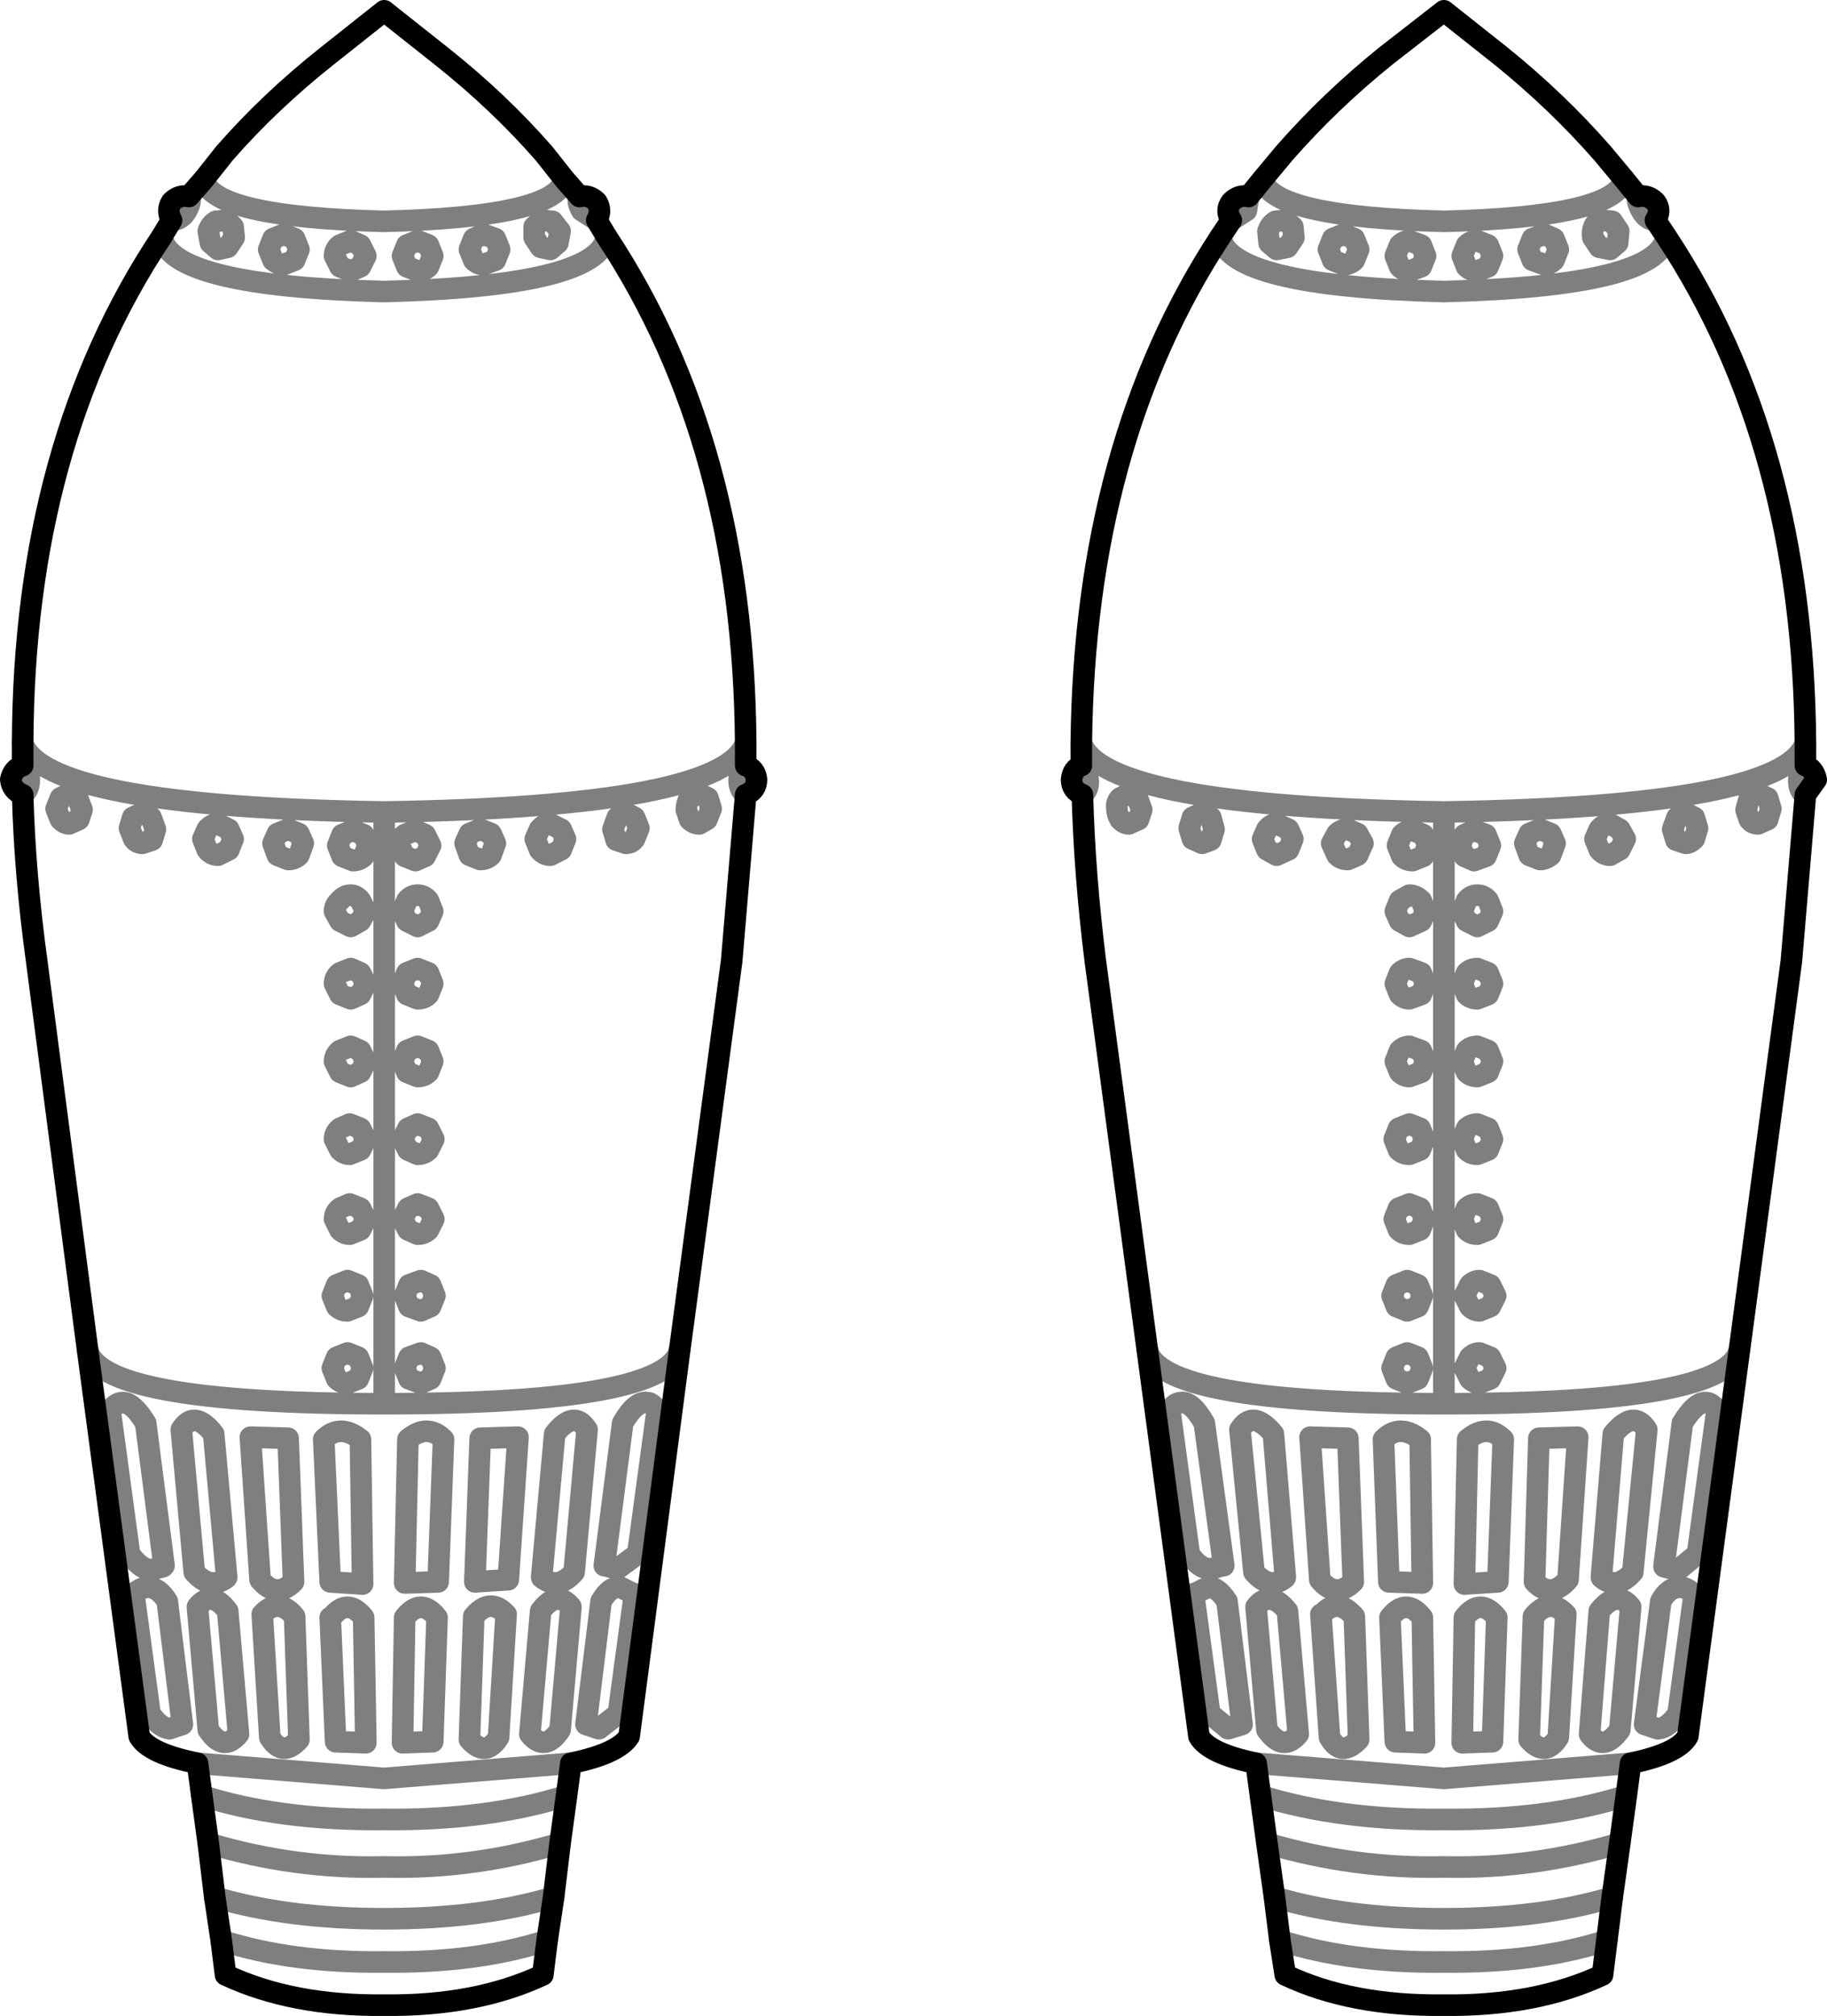 <?xml version="1.0" encoding="UTF-8" standalone="no"?>
<svg xmlns:xlink="http://www.w3.org/1999/xlink" height="93.35px" width="84.65px" xmlns="http://www.w3.org/2000/svg">
  <g transform="matrix(1.0, 0.0, 0.0, 1.0, -357.55, -215.95)">
    <path d="M432.8 224.25 L431.8 223.05 Q429.7 220.65 427.1 218.55 L424.45 216.45 421.75 218.55 Q419.15 220.65 417.05 223.05 L416.05 224.25 M432.8 224.25 L433.45 225.05 Q433.9 224.95 434.25 225.3 434.55 225.7 434.25 226.15 L434.75 226.9 Q441.1 236.5 441.2 250.35 L441.2 251.4 Q441.6 251.55 441.7 252.05 L441.2 252.75 440.55 260.45 438.15 278.4 435.75 296.35 Q435.3 297.15 433.1 297.6 L432.9 299.1 432.6 301.3 432.25 303.8 432.0 305.8 431.8 307.4 Q428.7 308.85 424.45 308.8 420.15 308.85 417.1 307.4 L416.85 305.8 416.6 303.8 416.25 301.3 415.95 299.1 415.75 297.6 Q413.55 297.15 413.1 296.35 L410.7 278.4 408.3 260.45 Q407.8 256.45 407.7 252.75 407.2 252.55 407.2 252.05 407.25 251.55 407.65 251.4 L407.65 250.35 Q407.8 236.5 414.1 226.9 L414.6 226.15 Q414.3 225.7 414.6 225.3 414.95 224.95 415.4 225.05 L416.05 224.25 M375.35 216.45 L378.0 218.55 Q380.65 220.65 382.75 223.05 L383.7 224.25 384.4 225.05 Q384.85 224.95 385.2 225.3 385.45 225.7 385.2 226.15 L385.65 226.9 Q392.0 236.5 392.1 250.35 L392.1 251.4 Q392.55 251.55 392.6 252.05 392.6 252.55 392.1 252.75 L391.45 260.45 389.05 278.4 386.7 296.35 Q386.2 297.15 384.0 297.6 L383.8 299.1 383.5 301.3 383.2 303.8 382.9 305.8 382.7 307.4 Q379.6 308.85 375.35 308.8 371.1 308.85 368.0 307.4 L367.8 305.8 367.5 303.8 367.2 301.3 366.9 299.1 366.7 297.6 Q364.45 297.15 364.0 296.35 L361.6 278.4 359.25 260.45 Q358.7 256.45 358.6 252.75 358.1 252.55 358.05 252.05 358.15 251.55 358.6 251.4 L358.6 250.35 Q358.65 236.5 365.05 226.9 L365.5 226.15 Q365.25 225.7 365.5 225.3 365.85 224.95 366.3 225.05 L367.0 224.25 367.95 223.05 Q370.05 220.65 372.7 218.55 L375.35 216.45" fill="none" stroke="#000000" stroke-linecap="round" stroke-linejoin="round" stroke-width="1.0"/>
    <path d="M416.05 224.25 Q416.45 226.0 424.45 226.2 432.4 226.0 432.8 224.25 M420.3 228.0 Q420.1 228.2 419.8 228.2 L419.3 228.0 419.1 227.5 419.3 227.0 419.8 226.8 420.3 227.0 420.5 227.5 420.3 228.0 M422.4 227.3 Q422.6 227.1 422.85 227.1 L423.4 227.3 423.6 227.8 423.4 228.3 422.85 228.5 Q422.6 228.5 422.4 228.3 L422.2 227.8 422.4 227.3 M415.4 225.05 L415.3 225.7 414.6 226.15 M416.7 227.5 L416.35 227.2 416.3 226.65 Q416.4 226.35 416.65 226.2 L417.1 226.15 417.45 226.45 417.5 226.95 417.2 227.4 416.7 227.5 M414.1 226.9 Q414.45 229.2 424.45 229.45 434.4 229.2 434.75 226.9 M434.25 226.15 Q433.85 226.15 433.6 225.7 433.35 225.25 433.45 225.05 M431.75 226.15 Q431.5 226.2 431.4 226.45 431.3 226.7 431.35 226.95 L431.65 227.4 432.15 227.5 432.5 227.2 432.55 226.65 432.25 226.2 431.75 226.15 M426.0 227.1 Q425.7 227.1 425.5 227.3 L425.3 227.8 425.5 228.3 Q425.7 228.5 426.0 228.5 L426.5 228.3 426.7 227.8 426.5 227.3 426.0 227.1 M429.55 227.0 L429.1 226.8 428.55 227.0 428.35 227.5 428.55 228.0 429.1 228.2 Q429.35 228.2 429.55 228.0 L429.75 227.5 429.55 227.0 M441.2 251.4 Q440.95 251.45 440.9 251.95 440.85 252.5 441.15 252.75 L441.2 252.75 M438.45 253.45 L438.6 253.9 Q438.75 254.1 439.0 254.1 L439.45 253.9 439.6 253.4 439.45 252.9 439.0 252.7 Q438.75 252.7 438.6 252.9 L438.45 253.45 M436.2 254.3 L436.05 253.8 435.65 253.6 435.25 253.8 435.05 254.35 435.2 254.85 435.65 255.0 Q435.85 255.0 436.05 254.8 L436.2 254.3 M429.4 255.55 L429.6 255.0 429.4 254.55 428.9 254.35 428.4 254.55 428.2 255.0 428.4 255.55 428.9 255.75 Q429.15 255.75 429.4 255.55 M425.85 254.4 L425.4 254.6 425.2 255.1 425.4 255.6 425.85 255.8 426.4 255.6 426.6 255.1 426.4 254.6 425.85 254.4 M425.5 257.65 L425.3 258.15 425.5 258.6 426.0 258.85 426.5 258.6 426.7 258.15 426.5 257.65 Q426.3 257.4 426.0 257.4 425.7 257.4 425.5 257.65 M431.65 255.3 Q431.85 255.55 432.15 255.55 L432.6 255.3 432.85 254.8 432.6 254.35 432.15 254.1 Q431.85 254.1 431.65 254.35 L431.45 254.8 431.65 255.3 M425.5 261.0 L425.3 261.5 425.5 262.0 Q425.7 262.2 426.0 262.2 L426.5 262.0 426.7 261.5 426.5 261.0 426.0 260.8 Q425.7 260.8 425.5 261.0 M425.3 265.1 L425.5 265.6 Q425.7 265.8 426.0 265.8 L426.5 265.6 426.7 265.1 426.5 264.6 426.0 264.4 Q425.7 264.4 425.5 264.6 L425.3 265.1 M425.3 268.7 L425.5 269.2 Q425.7 269.4 426.0 269.4 L426.5 269.2 426.7 268.7 426.5 268.2 426.0 268.0 Q425.7 268.0 425.5 268.2 L425.3 268.7 M425.5 271.9 L425.3 272.4 425.5 272.9 Q425.7 273.1 426.0 273.1 L426.5 272.9 426.7 272.4 426.5 271.9 426.0 271.7 Q425.7 271.7 425.5 271.9 M419.5 254.55 Q419.7 254.35 420.0 254.35 L420.45 254.55 420.7 255.0 420.45 255.55 420.0 255.75 Q419.7 255.75 419.5 255.55 L419.25 255.0 419.5 254.55 M416.05 254.8 L416.25 254.35 Q416.45 254.1 416.7 254.1 L417.25 254.35 417.45 254.8 417.25 255.3 416.7 255.55 416.25 255.3 416.05 254.8 M423.5 255.6 L423.0 255.8 Q422.7 255.8 422.5 255.6 L422.3 255.1 422.5 254.6 Q422.7 254.4 423.0 254.4 L423.5 254.6 423.7 255.1 423.5 255.6 M422.4 257.65 L422.85 257.4 Q423.15 257.4 423.4 257.65 L423.6 258.15 423.4 258.6 422.85 258.85 422.4 258.6 422.2 258.15 422.4 257.65 M410.45 253.45 L410.3 253.9 409.85 254.1 Q409.65 254.1 409.45 253.9 409.3 253.65 409.3 253.4 409.25 253.1 409.45 252.9 L409.85 252.7 410.25 252.9 410.45 253.45 M407.65 251.4 L407.7 251.4 407.95 251.95 Q408.05 252.5 407.7 252.75 M413.65 254.85 L413.25 255.0 412.8 254.8 412.65 254.3 412.8 253.8 413.25 253.6 413.65 253.8 413.8 254.35 413.65 254.85 M423.6 261.5 L423.4 262.0 422.85 262.2 Q422.6 262.2 422.4 262.0 L422.2 261.5 422.4 261.0 Q422.6 260.8 422.85 260.8 L423.4 261.0 423.6 261.5 M422.2 265.1 L422.4 264.6 Q422.6 264.4 422.85 264.4 L423.4 264.6 423.6 265.1 423.4 265.6 422.85 265.8 Q422.6 265.8 422.4 265.6 L422.2 265.1 M423.35 268.2 L423.55 268.7 423.35 269.2 422.85 269.4 Q422.55 269.4 422.35 269.2 L422.15 268.7 422.35 268.2 422.85 268.0 423.35 268.2 M423.35 271.9 L423.55 272.4 423.35 272.9 422.85 273.1 Q422.55 273.1 422.35 272.9 L422.15 272.4 422.35 271.9 422.85 271.7 423.35 271.9 M407.65 250.35 Q408.7 253.3 424.45 253.55 440.2 253.3 441.2 250.35 M422.05 275.95 L422.25 275.45 422.75 275.25 423.25 275.45 423.45 275.95 423.25 276.45 422.75 276.65 422.25 276.45 422.05 275.95 M420.0 282.55 L420.25 289.2 Q419.45 290.0 418.7 289.1 L418.25 282.5 420.0 282.55 M422.75 280.0 L422.25 279.8 422.05 279.3 422.25 278.8 422.75 278.6 423.25 278.8 423.45 279.3 423.25 279.8 422.75 280.0 M423.35 282.6 L423.45 289.25 421.9 289.2 421.65 282.6 Q422.4 281.85 423.35 282.6 M413.35 281.85 L414.25 288.45 414.2 288.45 413.65 288.6 Q413.1 288.6 412.65 287.9 L411.75 281.25 Q412.0 280.9 412.25 280.9 412.75 280.8 413.35 281.85 M412.9 289.75 L413.5 289.45 Q413.95 289.4 414.4 290.1 L415.1 295.8 414.45 296.0 413.6 295.3 412.85 289.75 412.9 289.75 M418.75 290.7 L419.15 296.4 Q419.7 297.35 420.5 296.5 L420.3 290.8 Q419.5 289.9 418.8 290.7 L418.75 290.7 M415.75 290.35 Q416.4 289.55 417.2 290.55 L417.7 296.25 Q417.0 297.1 416.25 296.05 L415.75 290.4 415.75 290.35 M415.65 288.75 L415.0 282.15 Q415.6 281.2 416.55 282.35 L417.1 288.95 417.1 289.0 Q416.4 289.6 415.65 288.75 M423.55 296.65 L422.2 296.6 421.95 290.85 Q422.7 289.9 423.45 290.85 L423.55 296.65 M438.15 278.4 Q437.7 280.95 424.45 280.95 411.15 280.95 410.7 278.4 M436.5 280.9 Q436.05 280.95 435.5 281.85 L434.65 288.45 434.65 288.5 435.25 288.65 435.3 288.65 436.2 287.9 437.1 281.25 Q436.85 280.9 436.6 280.9 L436.5 280.9 M426.85 275.95 L426.6 275.45 426.1 275.25 Q425.85 275.25 425.65 275.45 L425.4 275.95 425.65 276.45 Q425.85 276.65 426.1 276.65 L426.6 276.45 426.85 275.95 M426.6 279.8 L426.85 279.3 426.6 278.8 426.1 278.6 Q425.85 278.6 425.65 278.8 L425.4 279.3 425.65 279.8 Q425.85 280.0 426.1 280.0 L426.6 279.8 M425.55 282.6 L425.4 289.3 426.95 289.2 427.2 282.6 Q426.45 281.85 425.55 282.6 M432.3 282.35 L431.75 288.95 431.75 289.0 Q432.45 289.6 433.2 288.75 L433.85 282.15 Q433.25 281.2 432.3 282.35 M430.65 282.5 L430.2 289.1 Q429.4 290.0 428.65 289.2 L428.85 282.55 430.65 282.5 M433.1 290.35 Q432.45 289.55 431.65 290.55 L431.2 296.25 Q431.85 297.1 432.6 296.05 L433.1 290.4 433.1 290.35 M428.6 290.8 L428.4 296.5 Q429.15 297.35 429.75 296.4 L430.1 290.7 Q429.35 289.9 428.6 290.8 M426.9 290.85 Q426.15 289.9 425.4 290.85 L425.3 296.65 426.7 296.6 426.9 290.85 M434.35 296.0 L434.4 296.0 Q434.85 295.95 435.3 295.3 L436.05 289.75 436.0 289.75 Q435.7 289.45 435.4 289.45 434.85 289.45 434.5 290.1 L433.75 295.8 434.35 296.0 M424.45 253.55 L424.45 280.95 M384.4 225.05 Q384.25 225.25 384.5 225.7 L385.2 226.15 M380.5 228.0 L380.7 227.5 380.5 227.0 379.95 226.8 379.5 227.0 379.3 227.5 379.5 228.0 Q379.7 228.2 379.95 228.2 L380.5 228.0 M382.3 226.95 L382.6 227.4 383.05 227.5 383.4 227.2 383.5 226.65 383.15 226.2 382.65 226.15 382.3 226.45 382.3 226.95 M376.4 228.3 L376.9 228.5 Q377.2 228.5 377.4 228.3 L377.6 227.8 377.4 227.3 376.9 227.1 376.4 227.3 376.2 227.8 376.4 228.3 M383.7 224.25 Q383.35 226.0 375.35 226.2 367.35 226.0 367.0 224.25 M371.4 227.5 L371.2 228.0 370.7 228.2 Q370.45 228.2 370.2 228.0 L370.0 227.5 370.2 227.0 370.7 226.8 371.2 227.0 371.4 227.5 M374.5 227.8 L374.25 228.3 373.8 228.5 373.3 228.3 373.05 227.8 Q373.05 227.5 373.3 227.3 L373.8 227.1 374.25 227.3 374.5 227.8 M365.5 226.15 Q365.95 226.15 366.2 225.7 366.45 225.25 366.3 225.05 M367.55 226.2 L368.05 226.15 368.35 226.45 368.4 226.95 368.1 227.4 367.65 227.5 367.3 227.2 367.2 226.65 Q367.3 226.35 367.55 226.2 M385.65 226.9 Q385.3 229.2 375.35 229.45 365.4 229.2 365.05 226.9 M360.75 252.7 L361.15 252.9 361.35 253.45 361.2 253.9 360.75 254.1 Q360.55 254.1 360.35 253.9 L360.15 253.4 360.35 252.9 360.75 252.7 M358.6 252.75 Q358.95 252.5 358.9 251.95 L358.6 251.4 M363.7 253.8 L364.15 253.6 364.55 253.8 364.75 254.35 364.6 254.85 364.15 255.0 Q363.9 255.0 363.75 254.8 L363.55 254.3 363.7 253.8 M364.4 289.45 Q364.9 289.45 365.3 290.1 L366.0 295.8 365.4 296.0 Q364.95 295.95 364.5 295.3 L363.75 289.75 Q364.1 289.45 364.4 289.45 M362.65 281.25 Q362.95 280.9 363.2 280.9 L363.3 280.9 Q363.75 280.95 364.3 281.85 L365.15 288.45 365.1 288.5 364.5 288.65 Q364.0 288.55 363.55 287.9 L362.65 281.25 M390.35 252.9 L389.95 252.7 389.5 252.9 Q389.35 253.15 389.35 253.45 L389.5 253.9 Q389.7 254.1 389.95 254.1 L390.3 253.9 390.5 253.4 390.35 252.9 M392.1 251.4 Q391.9 251.45 391.8 251.95 391.75 252.5 392.1 252.75 M386.95 253.8 L386.55 253.6 386.15 253.8 385.95 254.35 386.1 254.85 386.55 255.0 Q386.8 255.0 386.95 254.8 L387.15 254.3 386.95 253.8 M379.3 255.55 L379.8 255.75 Q380.1 255.75 380.3 255.55 L380.5 255.0 380.3 254.55 379.8 254.35 379.3 254.55 379.1 255.0 379.3 255.55 M377.25 254.6 L376.8 254.4 376.3 254.6 Q376.05 254.8 376.05 255.1 L376.3 255.6 376.8 255.8 377.25 255.6 377.5 255.1 377.25 254.6 M376.2 258.15 L376.4 258.6 376.9 258.85 377.4 258.6 377.6 258.15 377.4 257.65 Q377.2 257.4 376.9 257.4 376.6 257.4 376.4 257.65 L376.2 258.15 M382.55 254.35 L382.35 254.8 382.55 255.3 Q382.75 255.55 383.05 255.55 L383.55 255.3 383.75 254.8 383.55 254.35 383.05 254.1 Q382.75 254.1 382.55 254.35 M367.15 255.3 L366.95 254.8 367.15 254.35 Q367.35 254.1 367.65 254.1 L368.15 254.35 368.35 254.8 368.15 255.3 367.65 255.55 Q367.35 255.55 367.15 255.3 M374.4 255.6 Q374.2 255.8 373.9 255.8 L373.4 255.6 373.2 255.1 373.4 254.6 373.9 254.4 374.4 254.6 374.6 255.1 374.4 255.6 M370.9 254.35 L371.4 254.55 371.6 255.0 371.4 255.55 Q371.2 255.75 370.9 255.75 L370.4 255.55 370.2 255.0 370.4 254.55 370.9 254.35 M374.25 257.65 L374.5 258.15 374.25 258.6 373.8 258.85 373.3 258.6 373.05 258.15 Q373.05 257.85 373.3 257.65 373.5 257.4 373.8 257.4 374.05 257.4 374.25 257.65 M374.25 261.0 L374.5 261.5 374.25 262.0 373.8 262.2 373.3 262.0 373.05 261.5 Q373.05 261.2 373.3 261.0 L373.8 260.8 374.25 261.0 M374.5 265.1 L374.25 265.6 373.8 265.8 373.3 265.6 373.05 265.1 Q373.05 264.8 373.3 264.6 L373.8 264.4 374.25 264.6 374.5 265.1 M374.5 268.7 L374.25 269.2 373.75 269.4 Q373.5 269.4 373.3 269.2 L373.05 268.7 Q373.05 268.4 373.3 268.2 L373.75 268.0 374.25 268.2 374.5 268.7 M373.75 271.7 L374.25 271.9 374.5 272.4 374.25 272.9 373.75 273.1 Q373.5 273.1 373.3 272.9 L373.05 272.4 Q373.05 272.1 373.3 271.9 L373.75 271.7 M377.6 261.5 L377.4 261.0 376.9 260.8 376.4 261.0 376.2 261.5 376.4 262.0 376.9 262.2 Q377.2 262.2 377.4 262.0 L377.6 261.5 M376.2 265.1 L376.4 265.6 376.9 265.8 Q377.2 265.8 377.4 265.6 L377.6 265.1 377.4 264.6 376.9 264.4 376.4 264.6 376.2 265.1 M377.4 268.2 L376.9 268.0 376.45 268.2 376.2 268.7 376.45 269.2 376.9 269.4 Q377.2 269.4 377.4 269.2 L377.65 268.7 377.4 268.2 M376.45 271.9 L376.2 272.4 376.45 272.9 376.9 273.1 Q377.2 273.1 377.4 272.9 L377.65 272.4 377.4 271.9 376.9 271.7 376.45 271.9 M377.05 276.65 L377.5 276.45 377.7 275.95 377.5 275.45 377.05 275.25 376.5 275.45 376.3 275.95 376.5 276.45 377.05 276.65 M377.7 279.3 L377.5 278.8 377.05 278.6 376.5 278.8 376.3 279.3 376.5 279.8 377.05 280.0 377.5 279.8 377.7 279.3 M376.45 282.6 L376.3 289.25 376.35 289.25 377.85 289.2 378.1 282.6 Q377.35 281.85 376.45 282.6 M379.8 282.55 L379.55 289.2 381.1 289.1 381.55 282.5 379.8 282.55 M374.15 276.45 L373.65 276.65 Q373.35 276.65 373.15 276.45 L372.95 275.95 373.15 275.45 373.65 275.25 374.15 275.45 374.35 275.95 374.15 276.45 M367.45 282.35 L368.05 288.95 368.05 289.0 Q367.3 289.6 366.55 288.75 L365.95 282.15 Q366.55 281.2 367.45 282.35 M373.15 279.8 L372.95 279.3 373.15 278.8 373.65 278.6 374.15 278.8 374.35 279.3 374.15 279.8 373.65 280.0 Q373.35 280.0 373.15 279.8 M374.25 282.6 L374.35 289.3 372.85 289.2 372.55 282.6 Q373.3 281.85 374.25 282.6 M369.15 282.5 L369.6 289.1 Q370.35 290.0 371.15 289.2 L370.9 282.55 369.15 282.5 M371.2 290.8 L371.4 296.5 Q370.65 297.35 370.05 296.4 L369.7 290.7 Q370.45 289.9 371.2 290.8 M366.7 290.35 Q367.35 289.55 368.1 290.55 L368.6 296.25 Q367.9 297.1 367.2 296.05 L366.7 290.4 366.7 290.35 M374.5 296.65 L373.1 296.6 372.85 290.85 372.9 290.85 Q373.65 289.9 374.4 290.85 L374.5 296.65 M382.65 289.0 Q383.4 289.6 384.15 288.75 L384.75 282.15 Q384.15 281.2 383.25 282.35 L382.65 288.95 382.65 289.0 M384.0 290.35 Q383.35 289.55 382.6 290.55 L382.1 296.25 Q382.8 297.1 383.5 296.05 L384.0 290.4 384.0 290.35 M376.2 296.65 L377.6 296.6 377.8 290.85 Q377.05 289.9 376.3 290.85 L376.2 296.65 M380.65 296.4 Q380.05 297.35 379.3 296.5 L379.5 290.8 Q380.25 289.9 381.0 290.7 L380.65 296.4 M387.55 280.9 Q387.0 280.8 386.4 281.85 L385.55 288.45 385.6 288.45 386.15 288.6 387.1 287.9 388.0 281.25 Q387.75 280.9 387.55 280.9 M385.4 290.1 L384.7 295.8 385.3 296.0 386.2 295.3 386.95 289.75 386.9 289.75 386.3 289.45 Q385.8 289.4 385.4 290.1 M392.1 250.35 Q391.05 253.3 375.35 253.55 L375.35 280.95 Q388.6 280.95 389.05 278.4 M375.35 280.95 Q362.05 280.95 361.6 278.4 M358.6 250.35 Q359.6 253.3 375.35 253.55 M384.0 297.6 L375.35 298.3 366.7 297.6 M383.8 299.1 Q380.15 300.25 375.35 300.2 370.5 300.25 366.9 299.1 M383.5 301.3 Q379.5 302.5 375.35 302.4 371.2 302.5 367.2 301.3 M382.9 305.8 Q379.65 306.85 375.35 306.8 371.05 306.85 367.8 305.8 M367.5 303.8 Q370.85 304.8 375.35 304.8 379.85 304.8 383.2 303.8 M432.0 305.8 Q428.75 306.85 424.45 306.8 420.1 306.85 416.85 305.8 M432.25 303.8 Q428.95 304.8 424.45 304.8 419.95 304.8 416.6 303.8 M433.1 297.6 L424.45 298.3 415.75 297.6 M432.9 299.1 Q429.25 300.25 424.45 300.2 419.65 300.25 415.95 299.1 M432.6 301.3 Q428.55 302.5 424.45 302.4 420.3 302.5 416.25 301.3" fill="none" stroke="#000000" stroke-linecap="round" stroke-linejoin="round" stroke-opacity="0.502" stroke-width="1.0"/>
  </g>
</svg>
